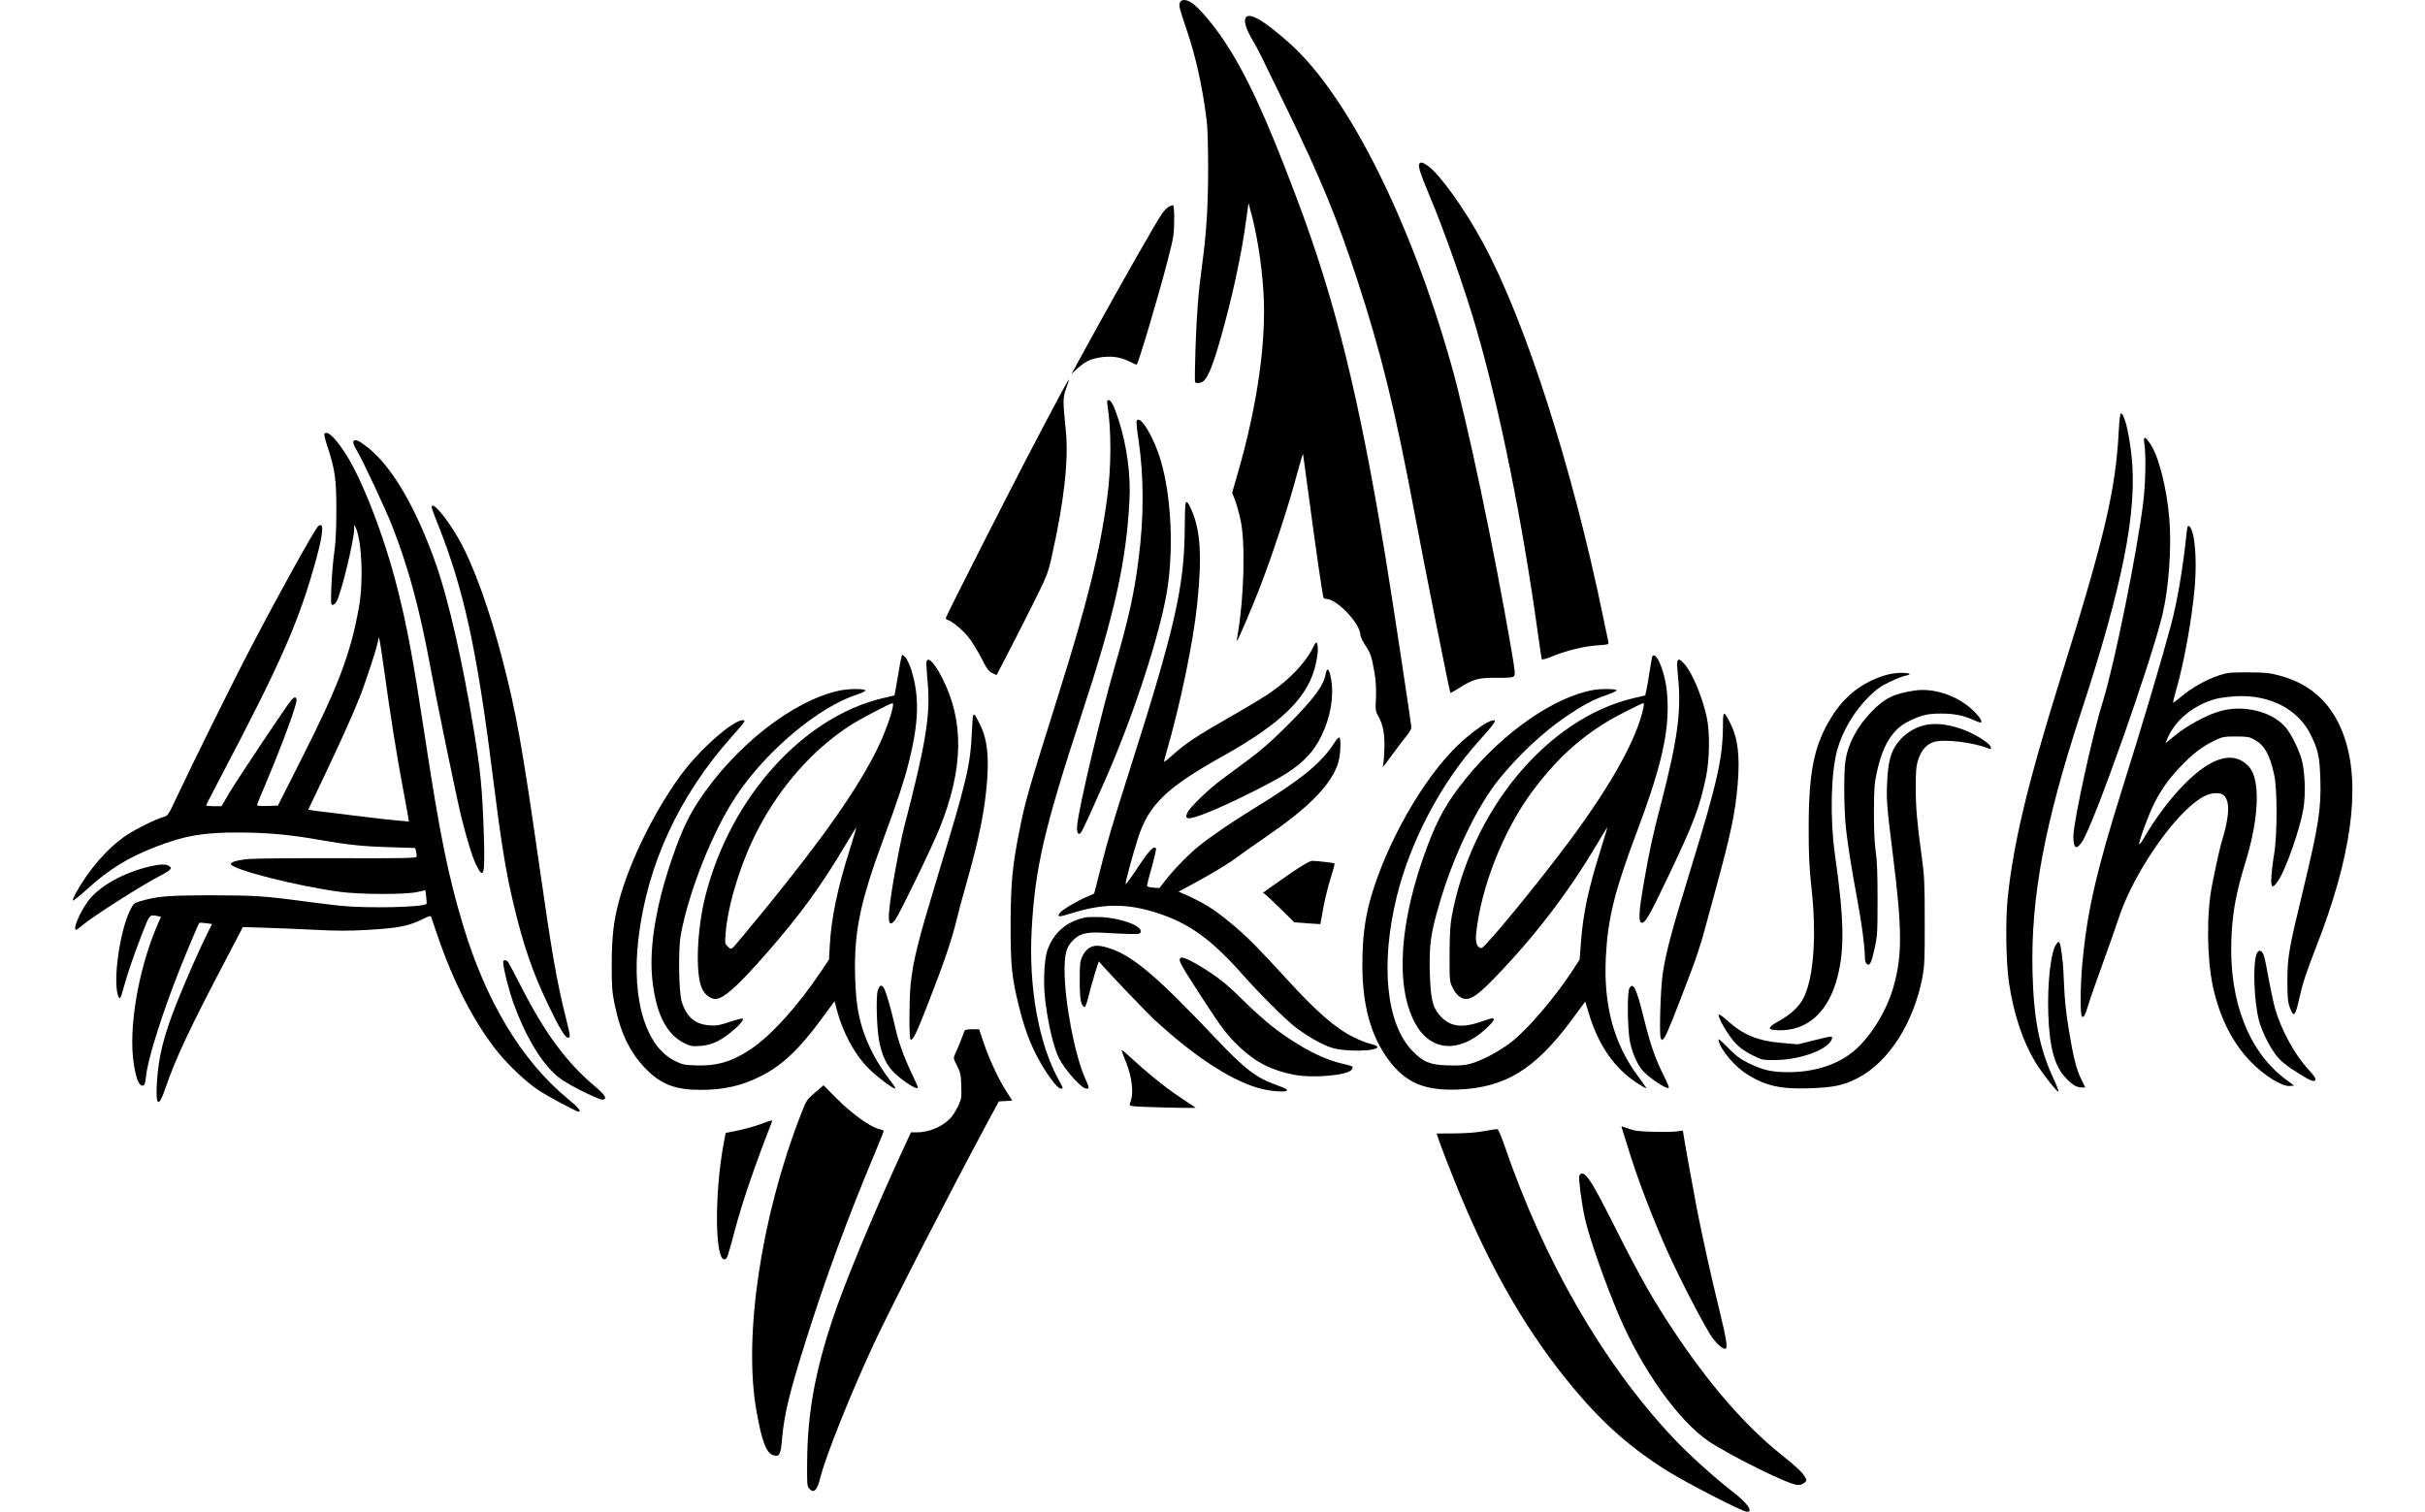 <?xml version="1.0" standalone="no"?>
<!DOCTYPE svg PUBLIC "-//W3C//DTD SVG 20010904//EN"
 "http://www.w3.org/TR/2001/REC-SVG-20010904/DTD/svg10.dtd">
<svg version="1.0" xmlns="http://www.w3.org/2000/svg"
 width="2000pt" height="1247pt" viewBox="0 0 2000 1247"
 preserveAspectRatio="xMidYMid meet">

<g transform="translate(0,1247) scale(0.1,-0.1)"
fill="#000000" stroke="none">
<path d="M9731 12448 c-10 -26 -5 -43 54 -218 78 -228 133 -479 167 -755 8
-61 12 -222 12 -410 -1 -306 -14 -516 -49 -775 -31 -222 -46 -415 -55 -684 -5
-153 -7 -283 -4 -287 10 -16 54 -9 75 12 35 35 77 140 133 338 96 334 177 706
215 996 l18 130 12 -45 c55 -194 97 -451 111 -688 26 -402 -49 -929 -209
-1487 l-49 -169 24 -62 c13 -35 34 -109 46 -166 40 -182 28 -639 -23 -932 -6
-32 -9 -60 -6 -62 4 -4 124 277 182 426 116 301 234 660 317 967 23 86 43 152
45 147 1 -5 23 -164 48 -354 62 -465 114 -820 121 -831 3 -5 13 -9 22 -9 89
-1 281 -204 282 -299 0 -13 18 -50 40 -83 44 -67 53 -93 76 -227 11 -65 15
-128 12 -205 -5 -103 -3 -114 18 -151 42 -73 57 -157 51 -285 -2 -63 -8 -124
-13 -135 -4 -11 30 32 75 95 46 63 101 136 122 161 22 26 39 56 39 67 0 29
-163 1101 -215 1417 -219 1326 -412 2106 -730 2949 -251 667 -417 1027 -600
1301 -87 130 -200 264 -257 305 -50 37 -95 40 -107 8z"/>
<path d="M10271 12318 c-12 -32 9 -93 60 -180 47 -80 46 -78 283 -567 281
-578 415 -905 579 -1407 198 -603 315 -1082 476 -1940 86 -459 287 -1463 293
-1470 2 -1 32 16 68 38 120 77 164 89 312 87 99 -1 133 2 144 13 12 11 9 43
-20 213 -147 855 -364 1885 -496 2354 -338 1197 -854 2225 -1333 2653 -219
196 -344 266 -366 206z"/>
<path d="M11703 11113 c-7 -19 19 -96 91 -267 117 -277 289 -767 381 -1084
196 -674 382 -1597 510 -2527 15 -104 28 -195 30 -201 2 -8 34 0 89 23 120 48
264 83 373 90 88 6 92 7 88 27 -3 12 -23 107 -44 211 -255 1236 -643 2442
-989 3080 -151 279 -354 563 -454 636 -47 33 -66 36 -75 12z"/>
<path d="M9640 10765 c-14 -7 -39 -33 -56 -57 -45 -63 -335 -572 -569 -998
-64 -118 -131 -240 -148 -270 l-30 -55 44 41 c63 58 104 80 182 94 94 17 173
7 248 -30 34 -17 62 -30 64 -28 17 20 178 562 256 863 48 186 52 209 53 324 1
75 -3 125 -9 127 -5 2 -21 -3 -35 -11z"/>
<path d="M8754 9233 c-214 -401 -334 -632 -625 -1204 -181 -355 -329 -651
-329 -657 0 -6 9 -13 20 -17 37 -12 120 -82 168 -142 27 -33 74 -110 105 -170
46 -91 61 -111 91 -125 l35 -17 79 152 c44 84 139 271 212 416 129 259 132
267 165 415 101 447 140 797 115 1036 -25 252 -25 269 4 348 14 39 24 72 22
72 -2 0 -30 -48 -62 -107z"/>
<path d="M9133 9133 c34 -214 33 -520 -3 -780 -59 -437 -167 -872 -402 -1618
-246 -782 -273 -876 -317 -1100 -62 -306 -75 -449 -76 -790 0 -348 9 -439 72
-690 51 -206 116 -363 210 -510 66 -103 111 -155 135 -155 18 0 17 5 -16 64
-169 302 -254 771 -227 1252 28 507 103 830 411 1769 273 832 368 1255 395
1765 12 205 -21 454 -87 659 -38 119 -64 171 -84 171 -13 0 -15 -7 -11 -37z"/>
<path d="M17475 8928 c-25 -498 -114 -878 -476 -2036 -273 -875 -391 -1362
-440 -1822 -20 -188 -15 -539 10 -706 38 -257 114 -484 216 -653 55 -91 187
-259 192 -245 2 6 -16 53 -40 105 -117 251 -164 491 -174 879 -15 617 98 1222
402 2150 345 1054 463 1655 415 2108 -22 200 -60 352 -89 352 -5 0 -12 -60
-16 -132z"/>
<path d="M9374 8996 c-3 -8 4 -78 16 -156 45 -304 45 -636 0 -985 -36 -282
-82 -490 -196 -882 -116 -403 -293 -1147 -309 -1303 -7 -64 5 -94 28 -70 8 8
40 74 72 145 32 72 87 194 122 273 249 561 482 1285 527 1637 44 342 21 733
-59 1010 -57 199 -176 395 -201 331z"/>
<path d="M2675 8890 c-3 -5 8 -51 25 -102 63 -191 74 -269 74 -523 0 -163 -5
-265 -17 -350 -10 -66 -20 -191 -24 -277 -5 -138 -4 -158 9 -158 9 0 23 11 32
25 36 55 144 497 147 600 l1 40 13 -30 c50 -114 63 -440 26 -650 -68 -383
-169 -651 -472 -1250 l-197 -390 -86 -3 c-53 -2 -86 1 -86 7 0 6 33 88 74 183
91 214 195 484 231 601 22 69 25 91 16 100 -10 9 -19 4 -42 -23 -43 -51 -433
-636 -509 -762 l-63 -108 -64 0 c-35 0 -63 3 -63 6 0 4 51 104 114 223 513
976 653 1297 795 1813 59 218 64 308 15 267 -27 -22 -319 -548 -549 -989 -139
-264 -490 -974 -620 -1251 -68 -145 -69 -147 -109 -159 -67 -19 -222 -96 -299
-147 -158 -105 -316 -286 -427 -489 -12 -23 -21 -46 -19 -52 2 -5 56 37 119
95 178 162 337 260 565 348 239 93 393 119 690 118 225 -1 412 -17 642 -58
247 -43 374 -57 592 -63 l215 -7 8 -30 c4 -16 6 -36 3 -43 -4 -10 -128 -13
-642 -11 -351 1 -681 -2 -733 -6 -100 -8 -166 -27 -155 -45 30 -48 547 -179
895 -226 166 -23 545 -24 642 -2 l66 15 7 -54 c4 -30 5 -57 2 -59 -28 -28
-487 -38 -712 -15 -66 7 -199 23 -295 36 -325 44 -412 50 -775 50 -362 -1
-440 -8 -582 -50 -49 -15 -54 -19 -82 -78 -81 -166 -138 -556 -100 -691 14
-50 24 -38 49 58 30 111 81 261 151 441 64 165 62 162 127 149 l30 -6 -23 -52
c-163 -369 -249 -871 -201 -1166 20 -122 42 -175 71 -175 17 0 21 9 28 70 14
129 96 404 223 745 52 142 207 517 218 527 2 3 27 2 55 -2 l50 -7 -34 -67
c-66 -131 -187 -406 -260 -590 -107 -272 -148 -437 -161 -652 -12 -193 14
-212 69 -49 82 243 205 505 510 1084 l130 249 191 -6 c105 -3 290 -11 411 -17
164 -9 271 -9 417 -1 270 16 347 31 471 93 42 21 59 25 62 16 3 -7 25 -74 51
-148 135 -398 306 -728 501 -970 89 -110 236 -248 333 -312 79 -52 314 -178
332 -178 27 0 -4 37 -92 109 -377 312 -671 799 -860 1426 -123 408 -193 751
-315 1555 -101 662 -145 900 -227 1225 -107 426 -293 908 -431 1117 -87 134
-151 192 -172 158z m491 -1932 c51 -371 109 -740 155 -978 22 -118 43 -231 46
-250 l5 -36 -98 8 c-55 5 -189 20 -299 34 -110 14 -238 30 -285 35 -47 5 -99
12 -117 15 l-31 5 75 157 c169 353 288 615 348 767 59 150 155 447 155 483 0
8 3 12 6 9 4 -4 22 -116 40 -249z"/>
<path d="M17686 8804 c14 -92 9 -325 -10 -479 -52 -420 -238 -1336 -332 -1639
-87 -276 -244 -998 -244 -1115 0 -101 24 -116 72 -44 98 146 575 1497 665
1883 51 220 74 550 54 785 -21 253 -91 525 -160 619 -44 62 -55 59 -45 -10z"/>
<path d="M2916 8831 c-7 -12 1 -36 29 -81 44 -71 239 -489 290 -620 136 -349
226 -683 315 -1165 52 -284 219 -1091 256 -1240 49 -195 91 -330 125 -397 60
-119 70 -74 59 269 -13 379 -27 519 -86 874 -89 540 -204 1043 -301 1324 -164
474 -366 822 -567 982 -77 60 -108 74 -120 54z"/>
<path d="M9777 8313 c-3 -10 -5 -100 -6 -201 -3 -482 -80 -820 -462 -2019
-140 -441 -171 -544 -233 -791 l-52 -203 -64 -28 c-75 -32 -199 -105 -217
-129 -30 -38 -12 -39 95 -5 264 83 465 83 722 -3 254 -85 435 -217 689 -504
134 -152 360 -377 436 -434 102 -77 220 -144 300 -169 109 -34 375 -30 375 7
0 7 -23 18 -56 25 -30 7 -96 33 -145 58 -148 74 -304 210 -556 487 -227 248
-319 340 -433 436 -161 134 -236 181 -417 261 l-33 14 128 69 c168 91 293 168
367 224 33 25 132 95 220 155 348 238 527 416 596 596 24 60 33 221 14 228 -5
1 -22 -16 -37 -40 -107 -169 -273 -305 -668 -547 -170 -104 -364 -236 -455
-311 -83 -67 -201 -188 -272 -279 l-51 -65 -51 3 c-35 3 -51 8 -51 18 0 7 18
77 40 155 22 78 37 145 34 150 -17 28 -57 -15 -166 -180 -45 -68 -84 -119 -85
-114 -4 11 56 233 103 380 87 274 233 415 694 673 501 280 717 496 774 773 17
81 19 130 8 160 -6 14 -12 8 -31 -30 -62 -130 -199 -272 -367 -385 -55 -37
-207 -128 -339 -203 -257 -147 -351 -210 -457 -306 -38 -33 -68 -57 -68 -52 0
4 9 40 20 78 114 392 221 905 254 1225 41 394 27 611 -51 782 -28 61 -39 70
-46 41z"/>
<path d="M3560 8286 c0 -7 24 -74 54 -147 209 -524 319 -1024 446 -2039 72
-573 112 -826 176 -1090 81 -341 161 -573 289 -836 88 -184 137 -264 160 -264
21 0 19 15 -14 148 -81 324 -116 524 -231 1327 -132 921 -182 1201 -290 1621
-113 439 -246 808 -371 1026 -99 172 -219 312 -219 254z"/>
<path d="M18035 8083 c-32 -307 -78 -574 -131 -773 -79 -294 -233 -813 -399
-1340 -214 -682 -290 -1010 -330 -1434 -18 -191 -20 -442 -4 -452 16 -9 25 9
55 106 14 47 68 200 119 340 51 140 109 307 130 370 92 282 328 664 539 873
101 99 174 146 242 153 67 7 95 -10 113 -66 17 -54 5 -160 -33 -288 -27 -89
-53 -206 -93 -407 -46 -237 -42 -599 8 -834 55 -251 158 -458 308 -615 113
-117 261 -210 327 -204 l35 3 -61 45 c-310 225 -477 648 -457 1160 9 228 37
381 120 650 70 231 101 444 86 597 -11 102 -33 157 -82 200 -123 108 -300 50
-514 -168 -124 -127 -234 -274 -338 -453 -16 -27 -30 -45 -32 -39 -6 16 76
241 119 326 61 123 123 211 223 315 101 106 180 167 281 214 64 31 76 33 174
33 89 0 111 -3 146 -22 89 -47 133 -124 170 -293 27 -120 26 -507 -1 -660 -10
-58 -20 -140 -22 -182 -6 -98 11 -104 62 -23 61 95 173 416 201 577 22 126 14
324 -16 423 -28 89 -83 198 -126 251 -110 136 -357 196 -554 135 -109 -33
-259 -115 -356 -193 l-85 -69 16 38 c64 153 216 278 400 328 33 9 110 19 170
22 275 14 510 -108 612 -317 63 -128 74 -182 80 -371 7 -239 -14 -378 -142
-909 -119 -493 -129 -552 -130 -745 0 -145 3 -178 20 -225 31 -86 45 -74 76
65 30 136 55 211 144 441 284 727 364 1298 239 1696 -90 285 -269 462 -542
535 -85 23 -117 26 -262 27 -153 0 -171 -2 -245 -27 -101 -34 -222 -102 -304
-172 -36 -30 -66 -53 -68 -51 -2 2 7 43 21 91 69 237 133 593 157 864 20 234
0 463 -45 500 -12 10 -15 3 -21 -46z"/>
<path d="M7436 7059 c-3 -8 -17 -84 -31 -169 -14 -85 -27 -155 -28 -156 -1 0
-45 -11 -97 -23 -660 -157 -1255 -820 -1461 -1626 -72 -281 -86 -653 -28 -772
23 -48 69 -83 109 -83 67 0 181 102 421 376 275 314 446 548 649 889 46 77 87
144 91 149 4 4 -19 -76 -52 -180 -101 -316 -153 -566 -165 -788 l-7 -121 -60
-90 c-198 -296 -420 -541 -594 -655 -148 -98 -277 -135 -445 -128 -93 3 -111
7 -170 36 -115 57 -201 169 -257 337 -59 179 -76 415 -46 669 72 614 335 1182
774 1674 56 62 101 117 101 122 0 15 -27 12 -63 -6 -121 -63 -329 -258 -456
-429 -221 -300 -429 -721 -516 -1047 -45 -167 -59 -295 -60 -523 0 -180 3
-226 23 -323 48 -240 127 -405 257 -537 126 -130 244 -175 455 -175 193 0 344
35 504 118 170 87 310 220 492 468 l107 145 19 -72 c48 -184 146 -365 258
-479 72 -72 214 -179 225 -168 3 2 -20 36 -50 75 -99 128 -179 280 -224 425
-37 121 -52 230 -58 408 -12 376 38 624 237 1160 111 300 167 469 204 617 85
335 91 551 20 773 -24 77 -68 138 -78 109z m-73 -421 c-13 -72 -67 -219 -118
-325 -158 -330 -450 -748 -940 -1348 -130 -159 -246 -298 -257 -308 -20 -17
-22 -17 -46 5 -23 22 -24 27 -18 103 17 240 129 600 268 865 185 354 450 654
753 852 81 53 337 188 357 188 4 0 5 -15 1 -32z"/>
<path d="M13626 7052 c-2 -9 -12 -64 -21 -121 -9 -58 -20 -126 -26 -151 l-10
-46 -97 -23 c-709 -167 -1337 -921 -1499 -1801 -13 -71 -17 -150 -18 -315 0
-219 0 -220 27 -275 28 -57 68 -90 109 -90 50 0 110 44 230 168 326 335 609
703 844 1099 49 83 91 151 92 149 1 -1 -23 -80 -53 -176 -103 -327 -147 -529
-165 -770 l-11 -145 -51 -79 c-144 -222 -363 -481 -503 -594 -101 -81 -257
-164 -353 -188 -46 -12 -97 -15 -180 -12 -147 4 -204 28 -293 120 -216 224
-265 716 -128 1274 112 453 362 930 669 1273 149 166 163 189 114 177 -39 -10
-124 -67 -218 -147 -289 -244 -608 -770 -763 -1259 -62 -196 -86 -366 -86
-615 1 -330 70 -581 215 -776 141 -191 299 -258 579 -246 383 16 628 166 925
564 l119 161 31 -102 c80 -261 208 -445 394 -568 41 -26 76 -47 78 -44 2 2
-27 44 -65 95 -201 268 -288 586 -268 986 16 317 72 544 251 1020 190 504 260
786 259 1045 -1 144 -22 259 -65 361 -24 56 -54 80 -63 51z m-71 -414 c-50
-253 -263 -638 -613 -1108 -255 -343 -696 -880 -723 -880 -36 0 -52 43 -45
117 40 385 225 855 466 1178 226 303 456 500 770 657 74 38 138 68 143 68 5 0
6 -15 2 -32z"/>
<path d="M7640 6994 c0 -19 5 -89 11 -155 24 -267 -15 -504 -196 -1199 -19
-74 -55 -253 -80 -397 -61 -353 -59 -442 6 -364 31 38 310 612 370 763 197
494 202 883 16 1243 -69 133 -127 183 -127 109z"/>
<path d="M13834 7015 c-4 -9 -1 -64 5 -123 30 -286 -3 -526 -144 -1067 -65
-250 -90 -362 -141 -655 -35 -203 -41 -291 -21 -308 27 -22 65 41 221 369 214
448 264 579 317 834 29 141 32 367 5 490 -38 172 -119 365 -184 438 -37 40
-50 45 -58 22z"/>
<path d="M10934 6913 c-18 -100 -97 -207 -319 -429 -120 -120 -211 -201 -310
-274 -77 -57 -181 -135 -232 -172 -106 -79 -254 -222 -278 -267 -34 -67 6 -67
173 0 189 76 533 248 652 326 135 89 216 176 276 298 78 158 107 330 82 474
-15 84 -33 102 -44 44z"/>
<path d="M15535 6896 c-185 -60 -324 -170 -429 -339 -145 -232 -190 -455 -189
-927 0 -215 5 -319 22 -475 45 -399 20 -750 -65 -918 -35 -69 -105 -135 -199
-187 -100 -56 -103 -74 -17 -78 244 -11 422 147 497 441 59 234 54 477 -22
1012 -41 293 -33 664 18 854 42 158 141 324 262 444 63 62 98 87 171 122 50
24 108 47 129 51 61 11 42 24 -35 24 -48 -1 -97 -9 -143 -24z"/>
<path d="M6930 6775 c-384 -78 -872 -459 -1170 -915 -76 -117 -125 -218 -185
-380 -157 -428 -225 -808 -195 -1090 30 -282 116 -452 266 -526 48 -23 63 -26
127 -22 52 4 90 14 137 35 89 42 235 171 216 191 -4 3 -52 -9 -107 -27 -86
-29 -109 -33 -168 -29 -117 9 -188 68 -228 193 -25 77 -30 431 -9 551 68 367
266 863 462 1155 247 369 678 729 992 830 40 13 71 28 69 34 -5 15 -132 15
-207 0z"/>
<path d="M13144 6779 c-323 -55 -748 -350 -1057 -734 -151 -187 -229 -326
-316 -558 -228 -608 -266 -1140 -104 -1450 124 -236 356 -260 579 -61 70 63
90 94 61 94 -8 0 -53 -13 -100 -30 -146 -50 -241 -39 -318 39 -73 72 -90 140
-97 373 -5 222 7 313 74 545 114 400 313 819 499 1048 157 194 363 387 550
514 138 94 222 139 327 175 49 17 90 36 91 41 3 13 -122 16 -189 4z"/>
<path d="M15790 6774 c-175 -27 -247 -63 -358 -178 -118 -123 -191 -262 -212
-402 -15 -103 -12 -411 5 -563 16 -141 46 -330 95 -594 34 -181 60 -378 60
-453 0 -35 5 -56 16 -65 25 -20 38 6 65 129 22 99 24 129 24 402 0 211 -4 323
-15 395 -10 67 -15 174 -15 325 1 193 4 239 23 325 49 228 129 358 259 423
103 52 160 66 268 66 108 0 179 -13 264 -50 29 -13 57 -24 62 -24 25 0 2 41
-54 96 -127 124 -325 192 -487 168z"/>
<path d="M8016 6439 c-13 -283 -40 -399 -276 -1174 -172 -568 -207 -708 -230
-917 -12 -118 -13 -445 -1 -452 19 -12 47 44 143 291 131 335 200 537 238 698
18 72 54 209 82 304 103 363 150 594 169 841 16 218 -1 352 -61 469 -56 111
-56 111 -64 -60z"/>
<path d="M14210 6494 c-1 -275 -42 -462 -265 -1189 -162 -527 -202 -678 -231
-860 -19 -123 -31 -514 -17 -540 10 -17 12 -17 29 4 18 20 84 186 228 566 36
94 83 240 105 325 23 85 67 247 98 360 119 437 153 599 174 835 20 239 3 385
-62 512 -52 103 -59 101 -59 -13z"/>
<path d="M15880 6490 c-103 -22 -201 -92 -253 -182 -39 -65 -57 -149 -63 -293
-7 -139 -2 -204 46 -585 79 -626 80 -843 5 -1105 -56 -196 -190 -412 -327
-526 -133 -111 -323 -172 -533 -173 -142 0 -211 15 -335 75 -69 34 -101 58
-169 127 -70 71 -83 81 -77 58 20 -81 135 -216 240 -281 151 -93 273 -120 511
-112 195 7 273 23 390 81 257 128 470 458 541 841 16 86 19 149 18 455 0 311
-3 375 -23 520 -41 303 -51 414 -51 581 0 139 3 178 20 231 24 79 72 132 133
149 89 24 327 -5 450 -56 30 -13 20 22 -15 49 -153 116 -362 176 -508 146z"/>
<path d="M10659 5277 c-74 -51 -159 -110 -188 -131 l-54 -40 24 -19 c13 -10
71 -65 129 -122 l105 -103 107 -8 107 -7 5 24 c2 13 14 75 25 137 12 62 37
162 57 223 19 61 33 113 30 116 -5 6 -142 22 -186 22 -15 0 -78 -36 -161 -92z"/>
<path d="M1245 5325 c-224 -50 -435 -168 -523 -294 -71 -100 -124 -231 -94
-231 4 0 30 19 57 42 91 76 496 333 632 402 38 19 75 42 83 51 12 15 12 19 -5
31 -23 17 -71 17 -150 -1z"/>
<path d="M8960 4904 c-159 -31 -269 -123 -322 -272 -26 -74 -35 -273 -18 -409
25 -207 71 -398 115 -484 53 -101 186 -249 225 -249 26 0 25 5 -9 82 -86 190
-171 633 -171 894 0 134 14 188 63 241 59 64 116 78 272 68 66 -4 158 -8 205
-9 80 -1 85 0 88 21 7 48 -168 111 -328 118 -52 2 -106 1 -120 -1z"/>
<path d="M16956 4677 c-43 -65 -71 -318 -63 -567 9 -276 51 -433 141 -528 57
-61 92 -82 134 -82 l30 0 -33 68 c-41 82 -66 182 -105 422 -20 123 -32 237
-36 340 -3 85 -9 191 -15 235 -18 145 -24 158 -53 112z"/>
<path d="M8982 4650 c-20 -13 -42 -39 -55 -68 -20 -42 -22 -64 -22 -202 0
-154 10 -207 40 -217 6 -2 21 40 34 94 25 103 81 287 85 282 30 -42 390 -419
462 -485 317 -291 602 -480 835 -554 115 -36 290 -46 247 -14 -7 6 -42 21 -78
33 -167 59 -261 130 -495 377 -506 535 -700 698 -904 758 -72 21 -109 20 -149
-4z"/>
<path d="M18610 4598 c-31 -87 -20 -387 20 -544 22 -85 82 -208 138 -283 42
-55 87 -92 207 -166 86 -53 113 -62 121 -41 4 11 -15 39 -58 85 -108 114 -222
322 -273 496 -14 50 -39 166 -56 259 -16 94 -35 181 -42 195 -18 38 -43 38
-57 -1z"/>
<path d="M9740 4570 c-27 -17 -16 -38 190 -355 144 -222 194 -288 290 -379
138 -130 269 -196 456 -232 155 -29 437 -4 471 42 7 9 10 20 8 25 -3 4 -37 15
-75 23 -141 32 -276 95 -456 214 -119 78 -243 183 -394 333 -86 86 -159 147
-234 197 -134 90 -238 143 -256 132z"/>
<path d="M4150 4535 c0 -49 45 -229 85 -340 93 -258 211 -461 334 -578 52 -49
99 -79 218 -140 83 -42 163 -77 177 -77 49 0 31 35 -56 108 -235 197 -416 442
-611 826 -53 103 -101 194 -108 202 -15 18 -39 18 -39 -1z"/>
<path d="M7239 4298 c-17 -63 -7 -344 16 -438 36 -151 80 -218 203 -308 66
-48 112 -69 112 -51 0 5 -23 56 -50 113 -65 136 -112 267 -139 391 -28 126
-69 272 -88 308 -20 40 -40 34 -54 -15z"/>
<path d="M13438 4318 c-19 -34 -16 -339 5 -441 18 -86 54 -173 93 -224 47 -62
210 -174 227 -156 4 3 -13 44 -37 92 -74 147 -113 258 -165 469 -64 260 -91
316 -123 260z"/>
<path d="M14175 4101 c-8 -14 44 -114 99 -188 52 -71 99 -108 195 -155 63 -31
71 -33 176 -32 155 2 331 51 418 118 41 31 62 76 35 76 -7 0 -70 -14 -141 -32
l-127 -32 -133 11 c-201 17 -320 66 -454 187 -34 31 -64 52 -68 47z"/>
<path d="M7953 3963 c-19 -55 -66 -169 -78 -193 -13 -26 -12 -32 18 -91 29
-57 32 -75 35 -166 3 -93 1 -108 -22 -158 -14 -31 -39 -74 -56 -95 -60 -75
-180 -130 -285 -130 l-52 0 -93 -202 c-227 -495 -459 -1054 -553 -1339 -145
-434 -207 -778 -210 -1170 -2 -191 -1 -208 17 -228 38 -42 64 -18 91 89 48
189 254 701 444 1110 146 311 610 1216 929 1810 l100 185 55 3 56 3 -45 70
c-65 99 -145 271 -190 404 l-39 115 -58 0 c-46 0 -59 -4 -64 -17z"/>
<path d="M9250 3807 c0 -4 17 -51 39 -104 46 -117 61 -243 38 -311 -14 -40
-14 -40 13 -46 38 -7 526 -20 520 -13 -3 3 -52 36 -110 74 -141 93 -280 206
-472 382 -16 13 -28 22 -28 18z"/>
<path d="M6722 3458 c-68 -58 -71 -62 -117 -181 -328 -841 -477 -1837 -365
-2452 44 -247 81 -342 138 -359 51 -14 60 2 72 137 18 202 60 378 202 827 155
493 336 985 555 1508 47 112 84 204 82 206 -2 1 -23 8 -46 15 -74 21 -221 128
-340 247 l-111 112 -70 -60z"/>
<path d="M6275 3198 c-44 -16 -127 -40 -185 -52 l-105 -21 -17 -90 c-77 -412
-72 -969 9 -953 20 4 24 15 83 238 63 237 163 529 305 893 9 21 7 21 -90 -15z"/>
<path d="M13380 3153 c5 -16 25 -82 46 -148 77 -254 211 -604 339 -885 102
-225 306 -615 357 -684 47 -63 98 -103 112 -89 14 15 3 84 -53 314 -72 294
-137 590 -186 837 -33 171 -115 627 -115 643 0 4 -17 3 -39 -2 -21 -5 -108 -7
-192 -5 -126 3 -165 7 -214 25 -32 11 -60 21 -62 21 -1 0 2 -12 7 -27z"/>
<path d="M12240 3140 c-61 -12 -148 -18 -243 -19 l-148 -1 7 -22 c16 -56 121
-325 188 -486 271 -650 567 -1154 937 -1597 245 -292 472 -492 775 -681 158
-99 616 -334 651 -334 56 0 5 71 -120 168 -153 118 -368 313 -494 448 -576
615 -1063 1461 -1388 2414 -26 74 -48 125 -56 126 -8 1 -57 -7 -109 -16z"/>
<path d="M13025 2770 c-7 -24 18 -219 46 -348 34 -156 165 -530 280 -800 192
-450 491 -870 739 -1039 167 -113 645 -351 724 -360 31 -4 47 0 65 14 22 18
23 21 8 49 -19 36 -73 87 -197 186 -300 240 -597 583 -895 1033 -168 254 -269
432 -474 839 -182 361 -234 446 -274 446 -9 0 -18 -9 -22 -20z"/>
</g>
</svg>
